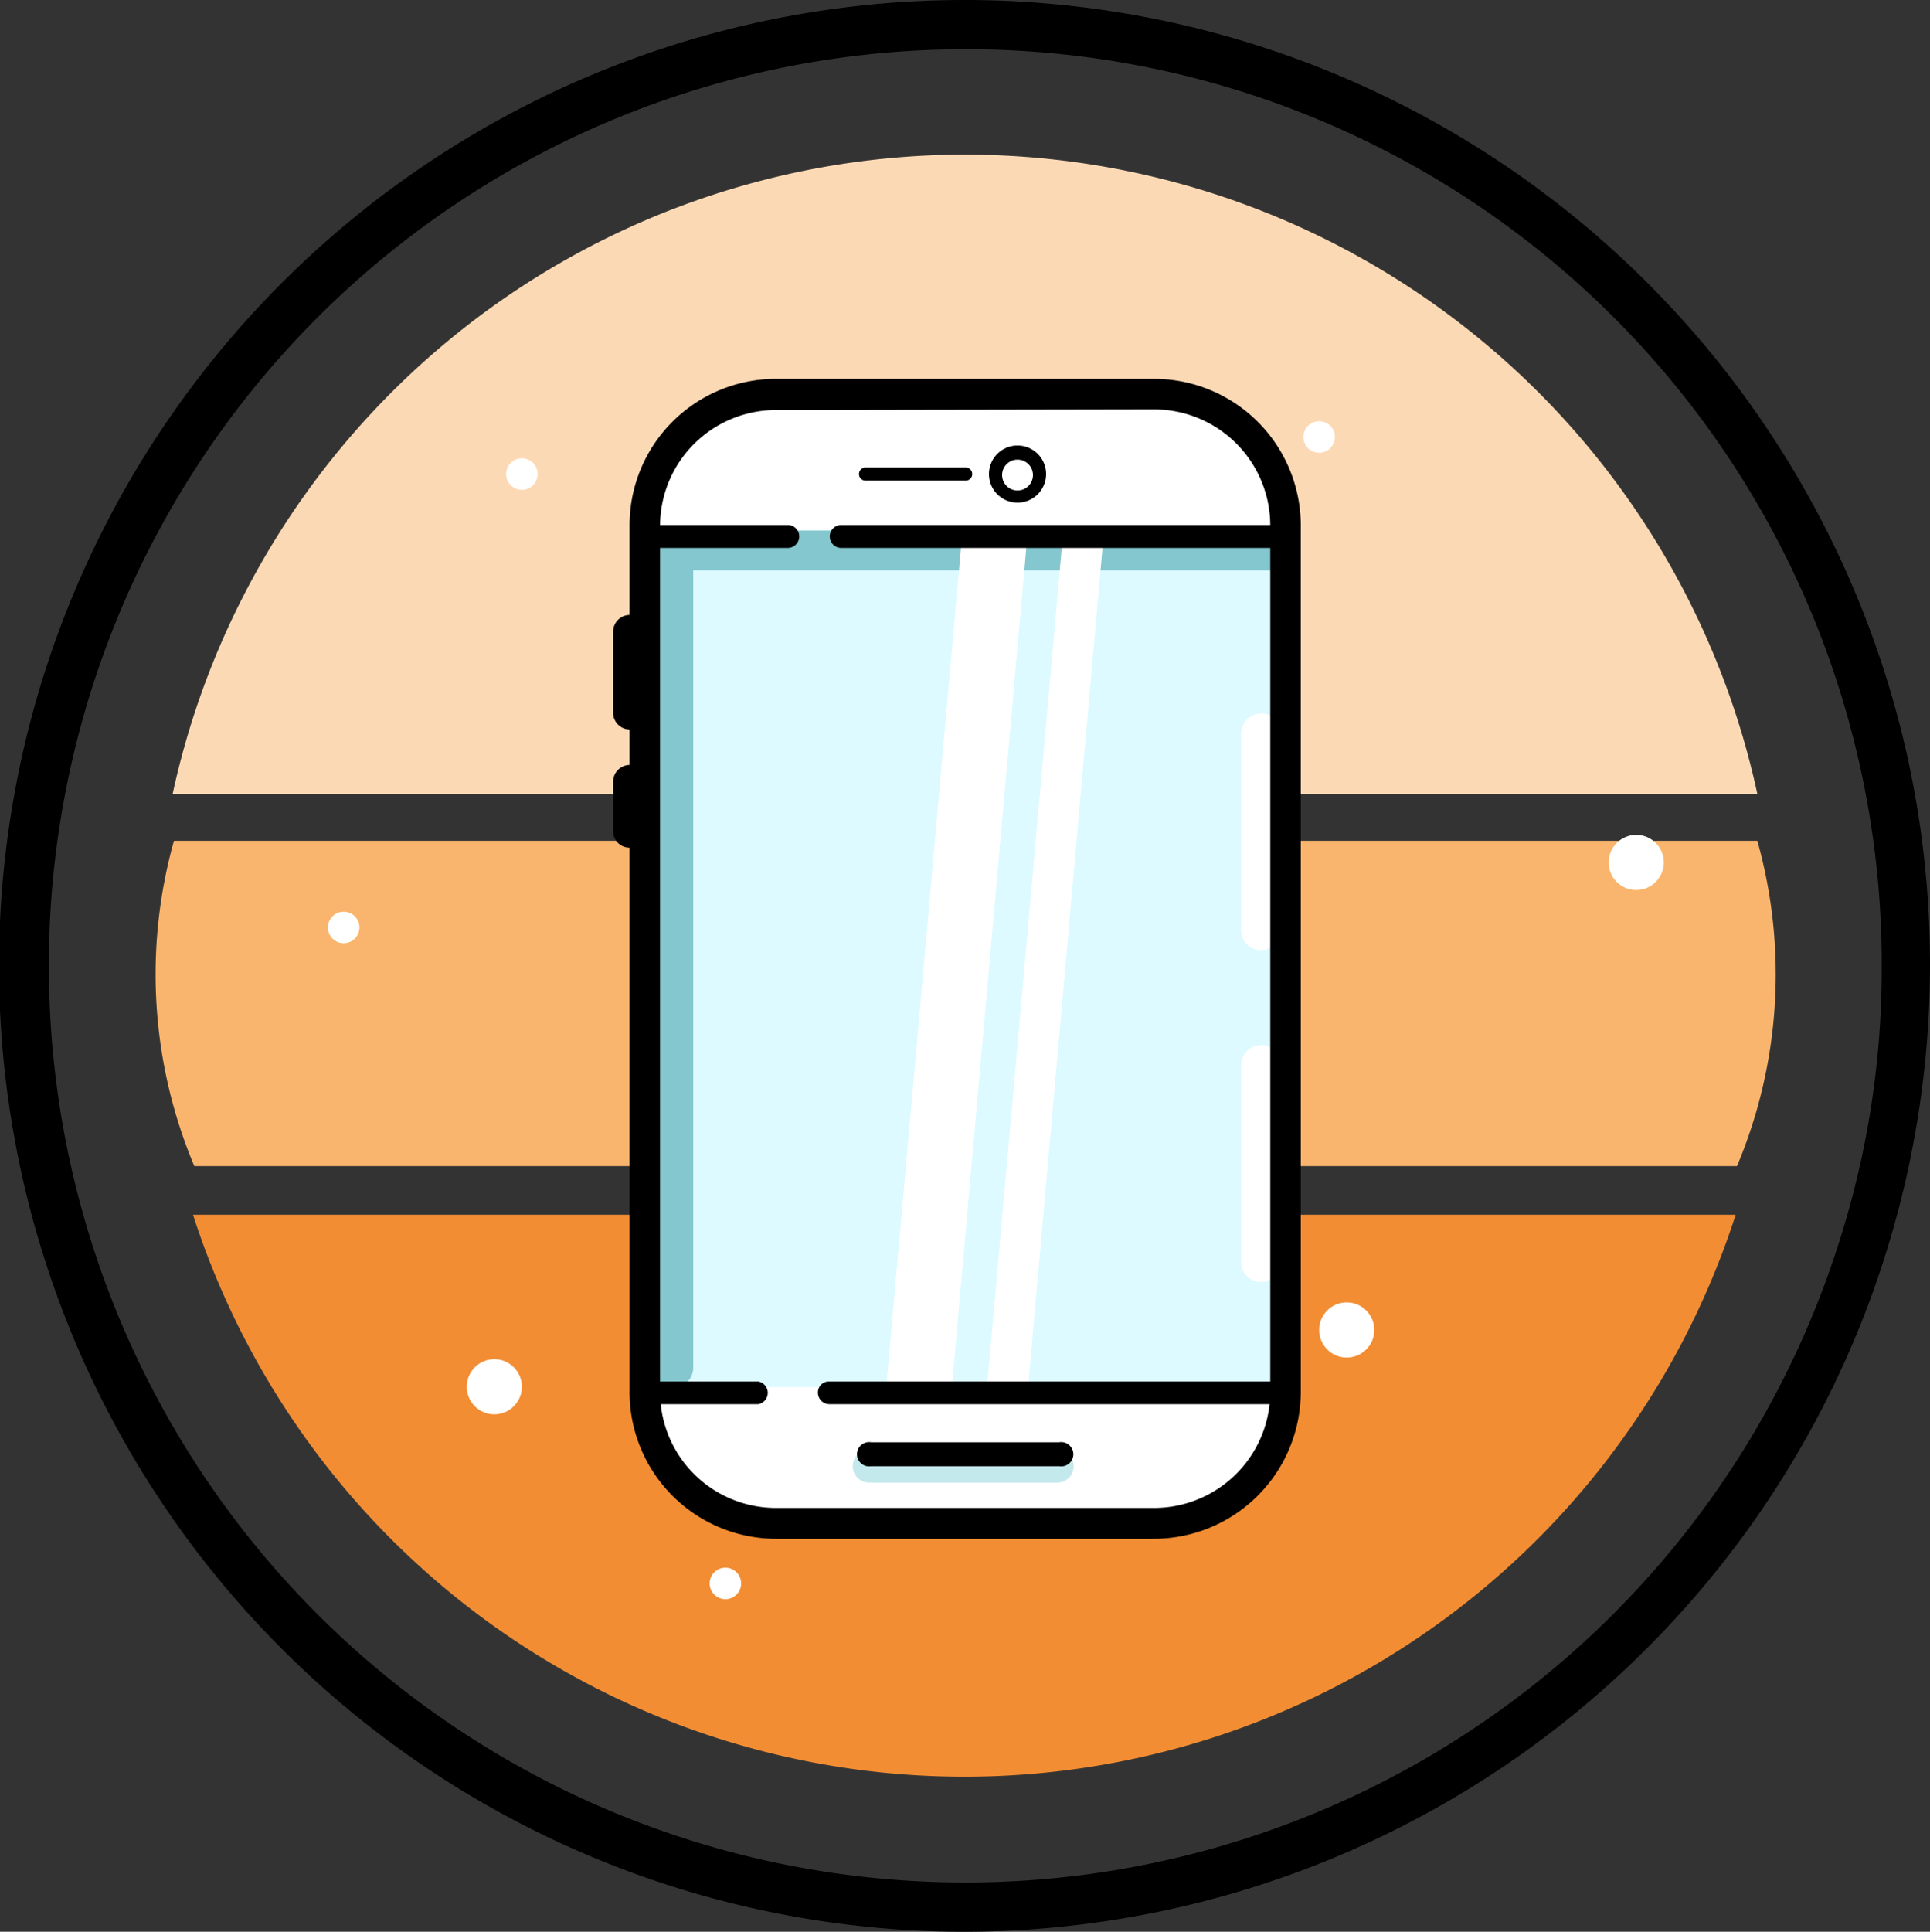 <svg xmlns="http://www.w3.org/2000/svg" viewBox="0 0 58.8 58.84"><rect x="0" y="0" width="58.8" height="58.84" fill="#333333" stroke="none"/><defs><style>.cls-1{fill:#f28d33;}.cls-2{fill:#fcd9b5;}.cls-3{fill:#f9b56d;}.cls-4{fill:#fff;}.cls-5{fill:#dcfaff;}.cls-6{fill:#84c7ce;}.cls-7{fill:#c3e9ed;}</style></defs><g id="Layer_2" data-name="Layer 2"><g id="Layer_1-2" data-name="Layer 1"><path d="M29.41,58.84A29.42,29.42,0,1,1,58.14,23.18,29.46,29.46,0,0,1,29.41,58.84Zm0-57.34A27.92,27.92,0,1,0,56,37.93a27.38,27.38,0,0,0,1.33-8.52A27.88,27.88,0,0,0,29.44,1.5Z"/><path class="cls-1" d="M5.88,37h47a24.69,24.69,0,0,1-47,0Z"/><path class="cls-2" d="M53.54,24.18H5.26a24.7,24.7,0,0,1,48.28,0Z"/><path class="cls-3" d="M54.1,29.67a15.06,15.06,0,0,1-1.18,5.85h-47a15.06,15.06,0,0,1-.62-9.91H53.54A15.07,15.07,0,0,1,54.1,29.67Z"/><circle class="cls-4" cx="40.19" cy="13.31" r="0.48"/><circle class="cls-4" cx="10.47" cy="28.25" r="0.48"/><circle class="cls-4" cx="30.62" cy="28.73" r="0.48"/><circle class="cls-4" cx="22.1" cy="48.23" r="0.48"/><circle class="cls-4" cx="15.9" cy="14.44" r="0.48"/><circle class="cls-4" cx="41.03" cy="40.51" r="0.84"/><circle class="cls-4" cx="49.85" cy="26.27" r="0.84"/><circle class="cls-4" cx="15.06" cy="42.24" r="0.84"/><path class="cls-4" d="M35.16,46.4H23.64a4,4,0,0,1-4-4h0V16a4,4,0,0,1,4-4H35.16a4,4,0,0,1,4,4h0V42.4a4,4,0,0,1-4,4Z"/><path class="cls-5" d="M39.16,16.17V42.25H19.64V16.17Z"/><path class="cls-6" d="M20.52,42.26a.6.6,0,0,1-.6-.61V16.76a.6.6,0,0,1,.6-.6h18.3a.61.61,0,0,1,0,1.21H21.12V41.65A.6.6,0,0,1,20.52,42.26Z"/><path d="M24,16.69H19.64a.35.35,0,0,1,0-.7H24a.35.35,0,0,1,0,.7Z"/><path d="M23.1,42.77H19.64a.35.35,0,0,1-.34-.35.33.33,0,0,1,.34-.34H23.1a.35.35,0,0,1,0,.69Z"/><path class="cls-7" d="M32.21,45.16H26.48a.5.5,0,0,1-.5-.5.5.5,0,0,1,.5-.5h5.73a.5.5,0,0,1,.5.5A.5.5,0,0,1,32.21,45.16Z"/><path class="cls-4" d="M38.42,39.05a.61.61,0,0,1-.61-.61v-6a.62.62,0,0,1,.6-.61.6.6,0,0,1,.61.6h0v6A.6.6,0,0,1,38.42,39.05Z"/><path class="cls-4" d="M38.42,28.94a.6.6,0,0,1-.61-.6v-6a.62.62,0,0,1,.6-.61.6.6,0,0,1,.61.6h0v6A.6.6,0,0,1,38.42,28.94Z"/><path d="M35.16,46.87H23.64a4.47,4.47,0,0,1-4.46-4.47V16a4.46,4.46,0,0,1,4.46-4.46H35.16A4.47,4.47,0,0,1,39.63,16V42.4A4.48,4.48,0,0,1,35.16,46.87ZM23.64,12.49A3.53,3.53,0,0,0,20.11,16V42.4a3.53,3.53,0,0,0,3.53,3.53H35.16A3.54,3.54,0,0,0,38.7,42.4V16a3.54,3.54,0,0,0-3.54-3.53Z"/><path d="M32.27,44.66H26.54a.37.37,0,1,1,0-.73h5.73a.37.37,0,1,1,0,.73Z"/><path d="M31,15.31a.87.87,0,1,1,.87-.87h0A.87.87,0,0,1,31,15.31ZM31,14a.47.47,0,1,0,.47.47A.47.47,0,0,0,31,14Z"/><path d="M29.42,14.64H26.37a.2.2,0,1,1,0-.4h3.05a.2.2,0,0,1,0,.4Z"/><polygon class="cls-4" points="29 42.25 27 42.25 29.29 16.55 31.28 16.55 29 42.25"/><polygon class="cls-4" points="31.32 42.27 30.07 42.25 32.36 16.55 33.6 16.57 31.32 42.27"/><path d="M39.16,16.69H25.63a.35.35,0,1,1,0-.7H39.16a.35.35,0,0,1,0,.7Z"/><path d="M39.16,42.77H25.26a.35.35,0,0,1-.34-.35.33.33,0,0,1,.34-.34h13.9a.35.35,0,1,1,0,.69Z"/><path d="M19.18,22.22a.51.51,0,0,1-.5-.5V19.23a.51.51,0,0,1,.5-.5.49.49,0,0,1,.49.5v2.49A.5.5,0,0,1,19.18,22.22Z"/><path d="M19.18,25.82a.5.5,0,0,1-.5-.5V23.79a.51.51,0,0,1,.5-.49.49.49,0,0,1,.49.49v1.53A.49.49,0,0,1,19.18,25.82Z"/></g></g></svg>